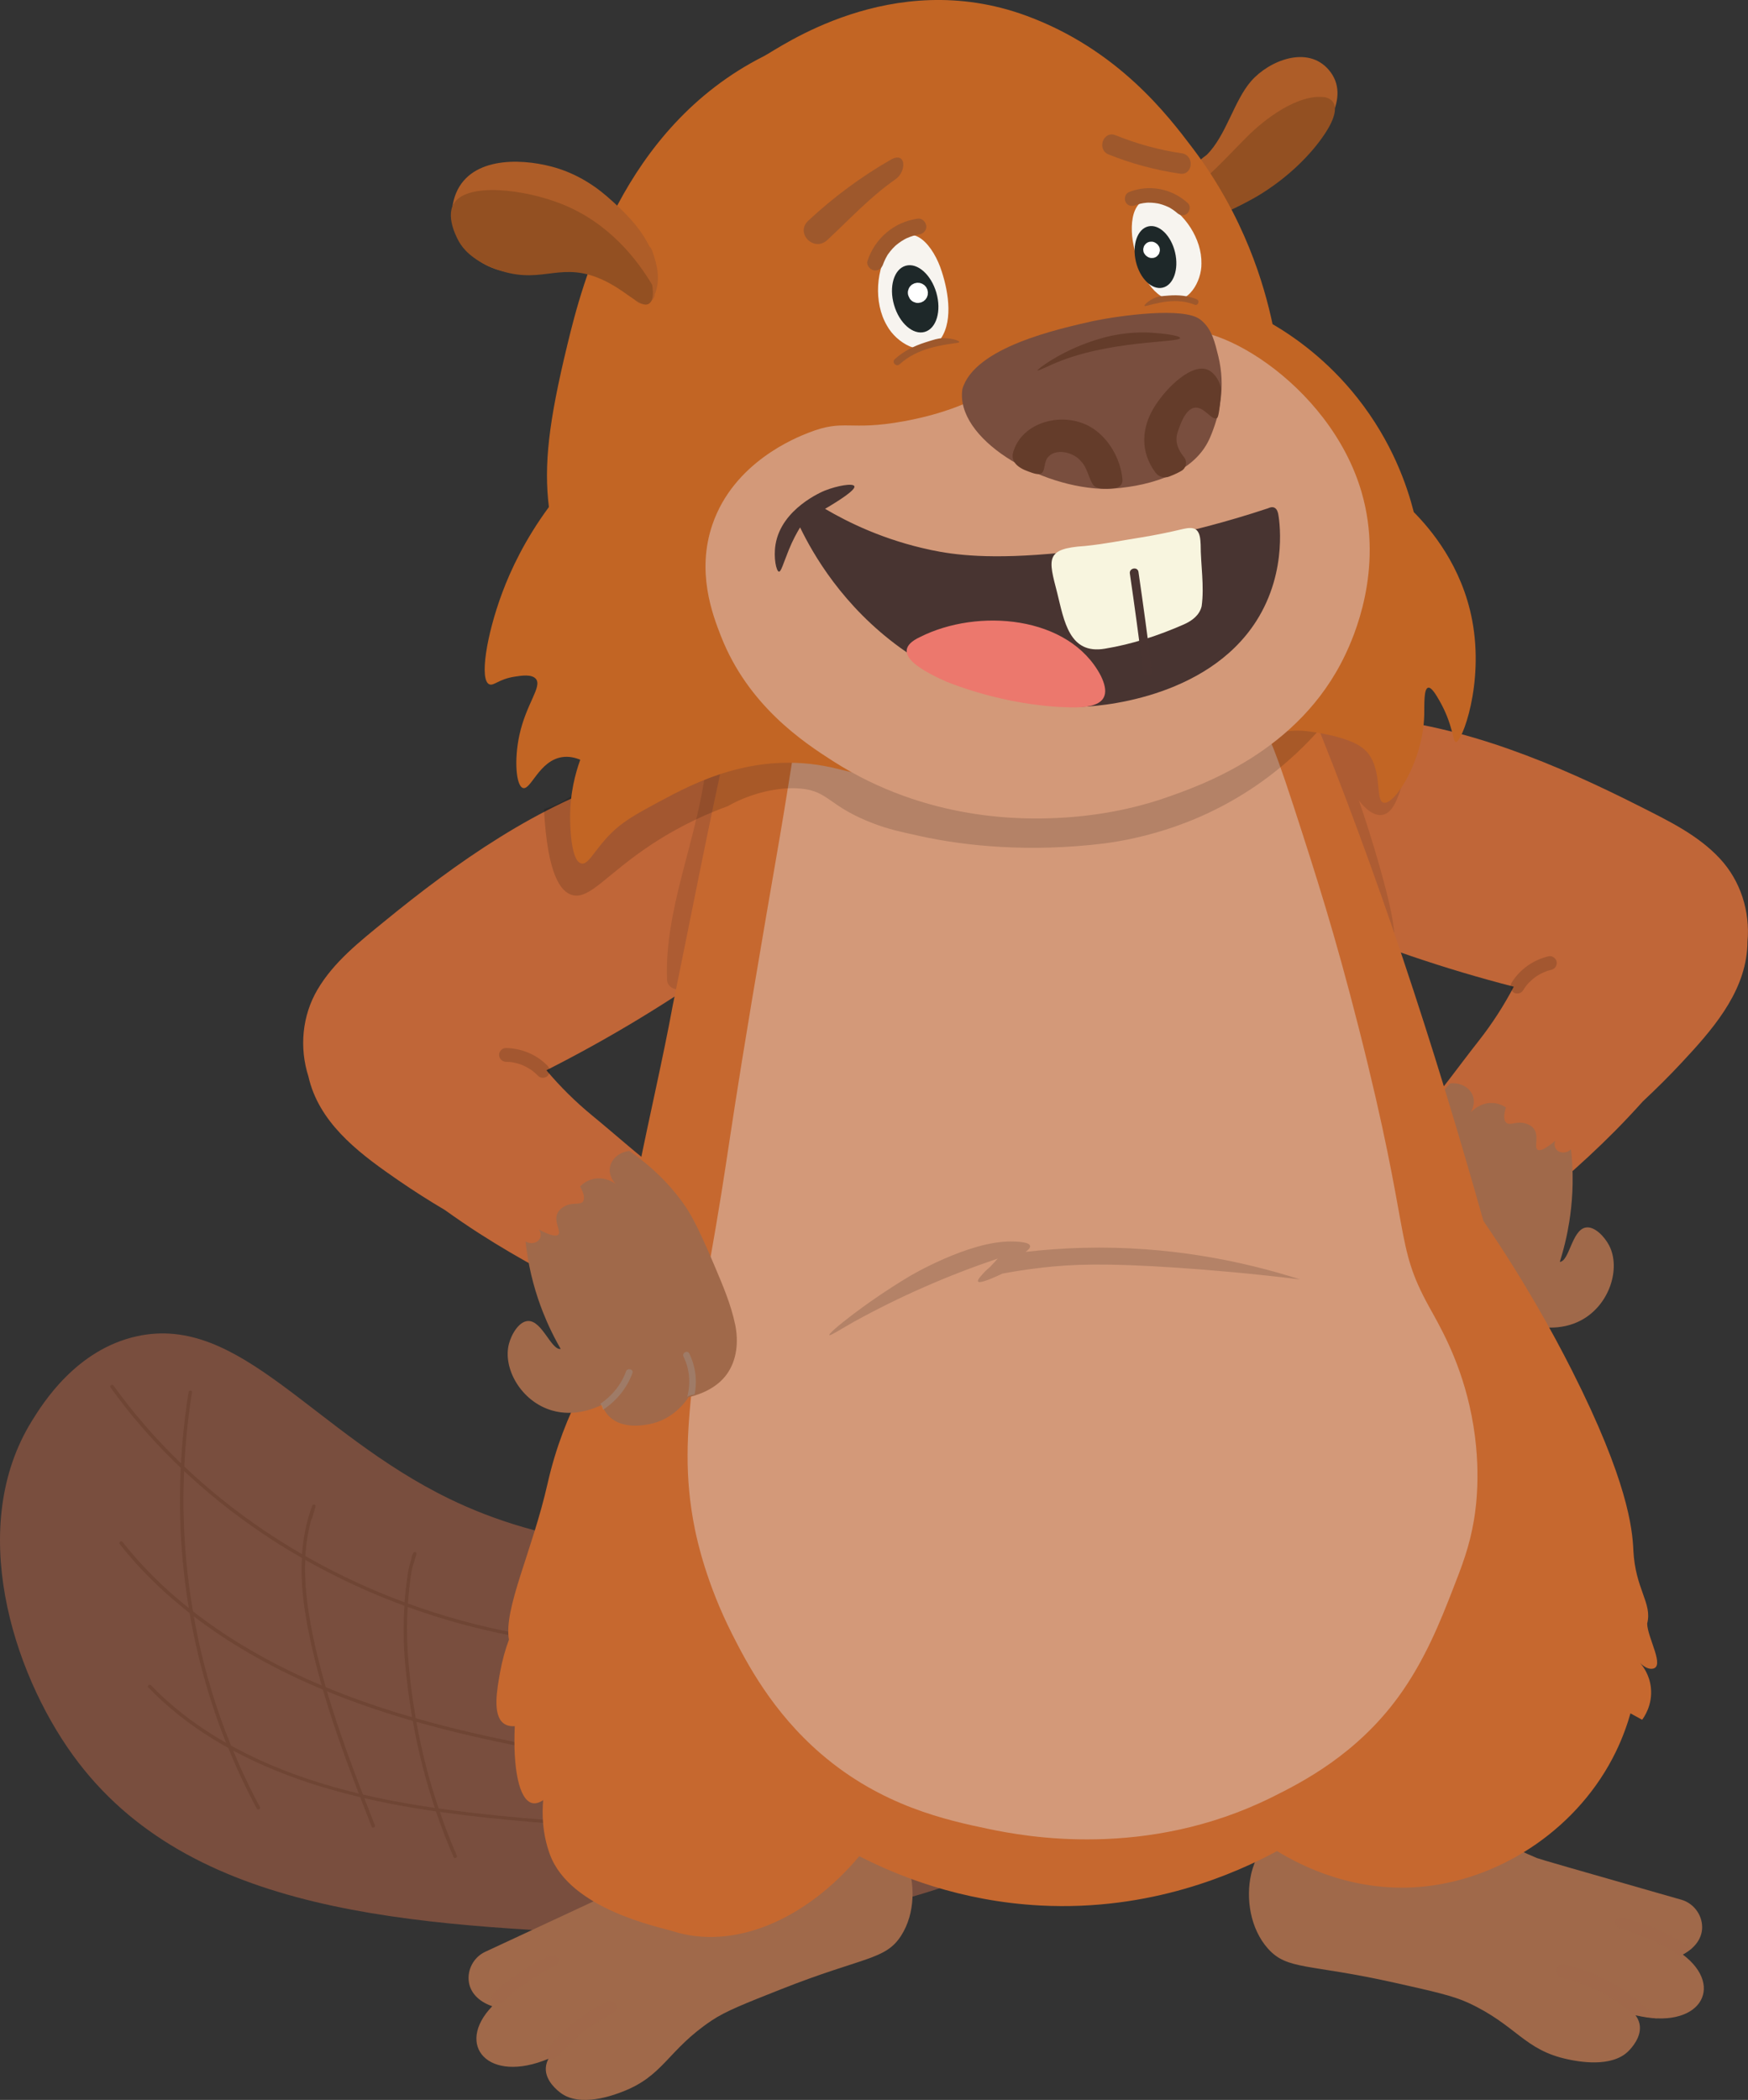 <?xml version="1.0" encoding="UTF-8"?>
<svg xmlns="http://www.w3.org/2000/svg" viewBox="0 0 598.51 718.66">
  <rect x="0" y="0" width="598.51" height="718.66" fill="#333333" stroke="none"/>
  <defs>
    <style>
      .cls-1 {
        fill: #f7f4ef;
      }

      .cls-2 {
        fill: #c06638;
      }

      .cls-3 {
        opacity: .15;
      }

      .cls-3, .cls-4, .cls-5, .cls-6, .cls-7 {
        mix-blend-mode: multiply;
      }

      .cls-4 {
        opacity: .1;
      }

      .cls-8 {
        fill: #794e3e;
      }

      .cls-9 {
        fill: #493431;
      }

      .cls-10 {
        fill: #935022;
      }

      .cls-11 {
        fill: #c26524;
      }

      .cls-12, .cls-7 {
        fill: #643c2a;
      }

      .cls-13 {
        fill: #ae5d28;
      }

      .cls-14 {
        isolation: isolate;
      }

      .cls-5, .cls-6 {
        opacity: .5;
      }

      .cls-5, .cls-15 {
        fill: #a0694a;
      }

      .cls-16 {
        fill: #9e582c;
      }

      .cls-17 {
        fill: #fff;
      }

      .cls-18 {
        fill: #483431;
      }

      .cls-6 {
        fill: #9e8f85;
      }

      .cls-19 {
        fill: #d39979;
      }

      .cls-20 {
        fill: #c6682f;
      }

      .cls-21 {
        fill: #ec786d;
      }

      .cls-22 {
        fill: #f8f5df;
      }

      .cls-23 {
        fill: #1e2829;
      }

      .cls-7 {
        opacity: .49;
      }
    </style>
  </defs>
  <g class="cls-14">
    <g id="Beaver">
      <g id="Tail">
        <path class="cls-8" d="M380.85,545.43c-9.1-11.75-23.83-19.5-39.68-21.01-1.2-.22-2.46-.32-3.72-.27-.14,0-.29,0-.43.01-1.3-.03-2.61,0-3.92.05-3.87-1.06-7.9-1.8-12.05-2.17-6.74-.6-13.59-.38-20.31-.17-1.1.03-2.21.07-3.31.1-68.9,15.78-113.97,5.31-143.46-8.97-46.82-22.69-71.67-63.43-107.08-55.69-20.83,4.55-32.29,23.03-36,29.03-22.24,35.87-6.81,85.55,14.15,114.44,39.74,54.81,116.22,58.13,192.71,61.45,0,0,93.4,2.59,160.06-42.82,4.76-3.24,4.82-7.9,2.47-11.54,3.46-3.42,6.57-7.06,8.61-11.1,7.89-15.64,3-37.1-8.02-51.34Z"/>
        <path class="cls-7" d="M50.79,577.48c.82.86,1.66,1.7,2.52,2.54,6.76,6.56,14.48,12.23,22.81,17.03.67.39,1.35.76,2.03,1.13,2.89,7.09,6.14,14.02,9.77,20.77.33.61,1.42.13,1.09-.48-.56-1.04-1.11-2.09-1.66-3.14-2.74-5.3-5.24-10.73-7.53-16.24,7.3,3.92,15,7.23,22.95,10.01,6.7,2.35,13.58,4.28,20.56,5.94,1.3,3.39,2.62,6.77,3.94,10.15.25.64,1.34.17,1.09-.48-1.21-3.11-2.42-6.22-3.62-9.33,2.71.63,5.43,1.21,8.16,1.76,5.41,1.07,10.88,1.98,16.37,2.78,1.8,5.3,3.82,10.53,6.06,15.66.28.63,1.37.16,1.09-.48-2.14-4.92-4.07-9.93-5.82-15,5.19.73,10.41,1.37,15.64,1.93,11.24,1.2,22.54,2.08,33.84,2.95.75.06.93-1.03.18-1.09-1.38-.11-2.76-.21-4.13-.32-11.21-.87-22.41-1.78-33.55-3.05-4.14-.47-8.27-1.02-12.39-1.6-.86-2.55-1.69-5.11-2.45-7.7-2.11-7.2-3.85-14.54-5.19-21.97,12.11,3.44,24.47,6.27,36.94,8.68,13.72,2.65,27.59,4.83,41.47,6.89.74.11.91-.98.18-1.09-1.69-.25-3.38-.5-5.07-.76-13.79-2.08-27.54-4.32-41.14-7.07-11-2.23-21.89-4.81-32.59-7.87-1.24-7.1-2.14-14.28-2.67-21.5-.4-5.49-.44-11.03-.09-16.58,7.35,2.66,14.86,4.97,22.52,6.91,12.29,3.11,24.94,5.26,37.77,6.37.75.07.92-1.02.18-1.09-1.55-.14-3.1-.28-4.65-.45-12.76-1.36-25.31-3.75-37.49-7.09-6.18-1.7-12.27-3.64-18.24-5.82.11-1.51.23-3.01.4-4.52.32-2.87.57-5.85,1.38-8.68.24-.83.49-1.66.75-2.48.13-.42.48-1.08.41-1.52-.05-.31-.44-.6-.8-.39-.56.32-.7,1.31-.89,1.82-.05.14-.03.26,0,.37-.01.04-.03.09-.04.13-.28.9-.57,1.8-.79,2.71-.42,1.67-.6,3.41-.83,5.1-.28,2.07-.51,4.14-.69,6.21-.02.28-.03.55-.05.83-5.38-1.99-10.66-4.16-15.84-6.53-6.21-2.84-12.26-5.95-18.13-9.3.25-4.22.9-8.44,2.06-12.6.12-.08.22-.19.27-.35.39-1.36.77-2.73,1.16-4.09.17-.61-.9-.81-1.12-.22-2.02,5.43-3.09,11.02-3.49,16.62-4.36-2.52-8.63-5.18-12.79-7.97-9.84-6.62-19.06-13.99-27.55-22.04.42-8.47,1.29-16.96,2.65-25.41.11-.7-1.05-.79-1.16-.09-.19,1.2-.38,2.4-.55,3.6-1.01,6.93-1.69,13.89-2.06,20.83-8.55-8.24-16.32-17.17-23.19-26.71-.41-.56-1.34.16-.94.72.85,1.17,1.7,2.34,2.58,3.5,6.45,8.55,13.65,16.58,21.47,24.03-.1,2.17-.19,4.33-.23,6.5-.19,9.65.23,19.26,1.25,28.77.46,4.27,1.05,8.51,1.75,12.74-8.45-6.74-16.13-14.3-22.73-22.67-.43-.55-1.37.18-.94.72.93,1.18,1.88,2.35,2.86,3.5,6.24,7.38,13.36,14.08,21.07,20.13.8,4.66,1.75,9.29,2.85,13.89,2.2,9.23,4.97,18.29,8.32,27.14.44,1.15.91,2.28,1.36,3.42-1.2-.68-2.39-1.38-3.57-2.1-8.17-5-15.68-10.86-22.18-17.63-.48-.5-1.42.22-.94.72ZM103.38,533.18c-.08,1.54-.12,3.09-.11,4.63.07,6.85,1,13.61,2.31,20.26,1.25,6.33,2.81,12.58,4.58,18.76-3.7-1.56-7.35-3.2-10.94-4.95-11.14-5.42-21.74-11.75-31.44-19.1-.58-.44-1.14-.89-1.71-1.33-.98-5.74-1.76-11.52-2.3-17.34-.88-9.53-1.16-19.15-.82-28.79.02-.63.07-1.27.1-1.9.57.53,1.13,1.07,1.7,1.6,8.92,8.18,18.6,15.63,28.91,22.27,3.18,2.05,6.43,4.01,9.73,5.9ZM141.12,587.68c-2.01-.58-4.02-1.15-6.01-1.77-8.01-2.5-15.89-5.31-23.57-8.5-2.05-7.09-3.83-14.26-5.17-21.54-1.32-7.18-2.17-14.61-1.86-22.05,7.05,3.99,14.35,7.63,21.86,10.89,3.98,1.72,8.02,3.33,12.11,4.84-.44,6.69-.34,13.36.26,19.96.55,6.1,1.35,12.16,2.37,18.17ZM124.25,614.13c-1.77-4.61-3.52-9.23-5.19-13.87-2.56-7.07-4.98-14.22-7.11-21.45,8.9,3.65,18.07,6.81,27.4,9.56.66.2,1.34.37,2,.56.2,1.15.4,2.31.62,3.45,1.73,8.95,4.05,17.75,6.92,26.36-6.47-.95-12.91-2.04-19.27-3.39-1.8-.38-3.58-.8-5.36-1.22ZM79.11,597.41c-1.06-2.62-2.09-5.25-3.06-7.91-3.22-8.92-5.87-18.05-7.92-27.34-.66-2.98-1.24-5.99-1.77-9,1.35,1.04,2.72,2.06,4.11,3.06,9.95,7.15,20.77,13.27,32.08,18.51,2.64,1.22,5.32,2.39,8.01,3.51.24.84.48,1.68.73,2.52,3.37,11.19,7.38,22.16,11.56,33.06-7.73-1.87-15.33-4.11-22.69-6.84-7.28-2.7-14.34-5.87-21.04-9.56Z"/>
      </g>
      <g id="feet">
        <g>
          <path id="lFoot_primaryDark" class="cls-15" d="M434.15,666.88c6.65,7.45,13.67,5.04,43.4,11.68,13.3,2.97,19.95,4.46,25.16,6.86,16.64,7.68,19.07,16.2,34.21,19.37,2.9.61,14.94,3.13,20.81-2.99.78-.82,4.61-4.81,3.62-9.24-.29-1.3-.91-2.27-1.39-2.9,21.81,5.36,30.99-9.6,16.23-20.75,4.59-2.43,6.62-5.94,6.62-9.33,0-4.34-2.95-8.19-7.02-9.4-1.47-.42-7.09-2.03-8.58-2.45-26.69-7.64-40.04-11.46-40.96-11.84-17.73-7.31-23.33-14.76-35.4-12.82-3.82.62-6.8,1.94-8.65,2.9-16.51-9.18-34.6-8.99-44.96.18-6.66,5.89-8.61,14.14-8.87,15.31-1.86,8.31-.28,18.63,5.78,25.43Z"/>
          <path class="cls-5" d="M559.79,689.7c2.5.29,4.98.81,7.48,1.12-8.23-9.17-19.37-15.73-31.76-18.48-1.28-.29-2.52.96-2.63,2.09-.13,1.37.91,2.27,2.18,2.55,9.13,2.03,17.6,6.54,24.46,12.71.09,0,.18,0,.28.01Z"/>
          <path class="cls-5" d="M576.87,668.49c.58-.66,1.3-1.17,2.11-1.44.09-.06.17-.13.26-.19-6.29-4.42-13.89-8.04-22.2-10.42-3.74-1.07-5.88,2.5-2.14,3.57,7.54,2.17,14.37,5.39,20.04,9.35.51-.3,1.07-.54,1.66-.7.06-.06.17-.11.28-.17Z"/>
        </g>
        <g id="rFoot">
          <path id="rFoot_primaryDark" class="cls-15" d="M310.27,636.44c-.44-1.11-3.65-8.96-11.15-13.74-11.67-7.45-29.56-4.81-44.44,6.83-1.98-.67-5.12-1.5-8.99-1.52-12.22-.04-16.59,8.19-32.97,18.18-.85.52-13.44,6.37-38.61,18.08-1.4.65-6.7,3.11-8.09,3.76-3.83,1.83-6.14,6.1-5.47,10.38.53,3.35,3.07,6.5,7.99,8.19-12.84,13.32-1.44,26.66,19.27,17.97-.38.69-.84,1.75-.92,3.08-.28,4.53,4.12,7.88,5.02,8.57,6.75,5.13,18.25.77,21.02-.29,14.46-5.49,15.53-14.28,30.77-24.46,4.77-3.19,11.11-5.69,23.78-10.7,28.33-11.2,35.64-9.91,41.05-18.3,4.93-7.66,4.88-18.1,1.75-26.02Z"/>
          <path class="cls-5" d="M187.13,669.78c-7.06,3.45-13.35,7.81-18.52,12.66-.49,1.74.35,2.99,1.9,3.14.22,0,.43,0,.65,0,.18-.02.36-.02.55-.07.05,0,.11,0,.16,0,4.87-4.83,10.99-9.16,17.99-12.58,3.5-1.71.76-4.85-2.73-3.15Z"/>
          <path class="cls-5" d="M211.13,686.23c-.37-1.08-1.86-2-3.04-1.43-8.49,4.1-15.81,10.09-21.45,17.33,0,.27,0,.55,0,.82.01.33.05.91.04.9.26.31.84.57,1.58.8.88-.06,1.8-.26,2.7-.52,4.99-6.22,11.37-11.41,18.63-14.92,1.18-.57,1.98-1.69,1.54-2.99Z"/>
        </g>
      </g>
      <g id="arms">
        <path id="rArm_primary" class="cls-2" d="M219.35,440.92c-.7-1.55-1.4-3.1-2.1-4.65-.8-2.07-.57-4.33.7-5.72,1.84-2.03,5.83-2.15,8.56.57-.87-1.38-2-3.51-2.7-6.3-.34-1.33-.7-3.08-.59-4.65.36-5.06,5.59-6.38,9.47-8.35,2.31-.79,3.93-2.7,4.13-4.87.17-1.89-.79-3.31-1.11-3.74-1.44-.14-3.05-.37-4.78-.74-1.66-.35-3.15-.78-4.48-1.22-7.54-5.56-15.15-12.47-23.71-19.5-5.7-4.68-10.93-9.86-15.66-15.47,43.56-22.03,83.5-50.7,118.56-84.69,7.59-7.36-2.77-18.06-10.95-13.84-.06-.19-.14-.37-.21-.56.94-3.44,0-7.26-3.42-9.33-1.18-3.26-4.03-5.9-8.46-5.9-23.09-.01-46.63,4.07-67.19,13.76-31.07,9.59-59.06,29.37-84.05,49.82-8.36,6.84-17.05,13.66-22.63,23.1-5.3,8.98-6.28,19.92-3.12,29.79.21.94.46,1.87.75,2.79,4.6,14.76,18.06,24.48,30.2,32.84,5.13,3.53,10.39,6.87,15.77,10.05,3.84,2.74,7.72,5.41,11.69,7.96,13.97,8.99,28.68,16.68,43.57,24.01.39.38,1,.87,1.86,1.14,2.11.66,4.09-.56,5.39-1.36,2.46-1.51,3.82-3.6,4.52-4.94Z"/>
        <path id="shadowElbow" class="cls-3" d="M187.62,368.1c.87-1.04.77-2.39-.15-3.35-3.72-3.87-8.98-6.02-14.32-6.08-1.24-.01-2.37,1.24-2.26,2.47.12,1.34,1.14,2.25,2.47,2.26.29,0,.59.01.88.03.02,0,.08,0,.15,0,.07,0,.17.02.2.02.55.06,1.1.15,1.64.27.54.12,1.08.26,1.61.43.16.05.31.1.47.15.02,0,.03,0,.04.01.25.1.5.2.75.31,1.02.45,1.96,1,2.89,1.6,0,0,0,0,0,0,.1.08.21.16.31.24.23.18.46.36.69.56.45.38.87.79,1.28,1.21.86.9,2.56.79,3.35-.15Z"/>
        <path id="shadowRarm" class="cls-4" d="M241.61,263.2c-2.9,24.12-14.18,48.05-13.21,72.12.23,5.81,12.77,3.59,12.54-2.19-.93-23.15,10.38-46.45,13.18-69.68.71-5.86-11.8-6.13-12.5-.25Z"/>
        <path id="lArm_primary" class="cls-2" d="M502.88,417.53c.35-1.66.7-3.33,1.05-4.99.33-2.19-.38-4.35-1.91-5.44-2.24-1.59-6.16-.85-8.24,2.4.55-1.54,1.2-3.86,1.28-6.73.04-1.37.02-3.16-.43-4.67-1.44-4.87-6.84-5.03-11.05-6.12-2.42-.27-4.42-1.79-5.08-3.86-.58-1.81.06-3.4.28-3.9,1.38-.45,2.9-1.02,4.5-1.75,1.54-.7,2.91-1.44,4.11-2.16,6.17-7.05,12.11-15.44,18.96-24.15,4.56-5.8,8.55-11.99,11.96-18.48-47.28-12.13-92.46-31.52-134.02-57.16-9-5.55-1.18-18.23,7.71-15.88.02-.2.05-.39.09-.59-1.66-3.16-1.56-7.09,1.33-9.85.45-3.44,2.67-6.63,6.99-7.59,22.54-4.99,46.42-6.07,68.57-1.04,32.41,2.67,64,15.96,92.81,30.55,9.64,4.88,19.59,9.67,27.07,17.69,7.11,7.63,10.42,18.1,9.47,28.42,0,.96-.05,1.92-.13,2.88-1.31,15.41-12.36,27.8-22.42,38.58-4.24,4.55-8.67,8.94-13.24,13.21-3.16,3.5-6.38,6.95-9.7,10.29-11.7,11.79-24.42,22.47-37.38,32.83-.3.46-.79,1.07-1.57,1.51-1.92,1.09-4.11.33-5.56-.17-2.73-.95-4.51-2.69-5.48-3.85Z"/>
        <g id="rHand">
          <path id="lHand_primaryDark" class="cls-15" d="M473.95,436.52c-.1-6.9,1.25-13.96,2.51-20.78,2.29-12.38,3.88-18.51,5.48-22.46,2.2-5.44,6.37-13.65,14.58-22.5,3.26-.37,6.28,1.14,7.53,3.67,1.5,3.06-.35,6.07-.52,6.34.35-.4,2.88-3.24,6.95-3.31,2.62-.05,4.47,1.08,5.14,1.53-1.05,3.44-.47,4.73.21,5.29,1.26,1.03,3.64-.83,6.78.28.49.17,1.43.51,2.21,1.29,2.51,2.55.24,6.78,1.68,7.63.71.42,2.29.03,6.03-3.11-.52,1.26-.2,2.62.75,3.39,1.21.98,3.29.86,4.62-.44.06.58.13,1.16.18,1.75.87,9.26.16,17.26-.77,23.08-.67,4.23-1.82,9.56-3.86,15.59-1.75-3.18-3.45-6.32-3.33-6.38.07-.04,1.71,4.49,3.87,4.48,3.34-.02,4.16-10.87,8.93-11.75,3.06-.57,6.54,3.18,8.09,6.22,3.92,7.68.22,20.09-9.42,25.4-7.3,4.02-15.05,2.36-17.22,1.82-.13,1.23-.53,3.07-1.81,4.85-3.53,4.9-10.66,5.09-12.58,5.14-8.25.22-13.78-4.86-15.07-6.1-5.24-.09-10.53-1.4-14.33-4.72-4.66-4.07-6.55-10.24-6.63-16.2Z"/>
          <path class="cls-3" d="M518.17,339.59c-1.07-.82-1.27-2.17-.58-3.3,2.8-4.58,7.47-7.81,12.67-9.02,1.21-.28,2.58.7,2.74,1.93.17,1.33-.63,2.44-1.93,2.74-.29.07-.57.14-.86.22-.02,0-.08.02-.14.04-.07.02-.16.05-.19.06-.52.18-1.04.39-1.55.62-.51.23-1,.49-1.48.76-.14.08-.28.17-.42.25-.02.01-.02.01-.04.02-.22.15-.45.3-.67.46-.9.65-1.7,1.4-2.48,2.19,0,0,0,0,0,0-.08.1-.17.2-.26.3-.19.23-.37.46-.55.69-.35.47-.68.96-.99,1.46-.65,1.06-2.33,1.32-3.3.58Z"/>
        </g>
        <path id="shadowArm" class="cls-4" d="M475.67,327.82c2.55-3.73,3.04-8.71-3.01-30.27-2.68-9.54-5.29-17.57-7.4-23.66.71.96,4.24,5.59,8,5,3.77-.59,5.48-6.06,7.15-11.37,2.66-8.46,4.49-14.3,1.85-18.63-6.65-10.88-37-4.65-37-4,0,.05.16.08.24.1,5.59,1.62,13.75,81.7,15.3,88.07,1.28,5.24,11.98-1.03,14.87-5.24Z"/>
      </g>
      <g id="torso">
        <path id="torsoBG_primary" class="cls-20" d="M559.26,530.46c-.36-7.34-1.93-23.67-21-61.38-6.71-13.27-16.58-31.15-30.34-51.23-16.92-60.07-36.42-119.75-59.95-177.12-24.91-56.98-16.93-26.81-76.14-26.87-27.48.66-54.04-15.95-81.36-6.25-25.73,8.81-29.95,4.45-41.32,45.73-5.9,25.7-13.08,62.93-18.76,90.51-6.94,37.65-17.72,74.73-19.24,113.33-6.53,8.42-17.98,25.44-23.65,50.49-5.27,23.28-15.13,42.82-13.24,53.49-1.22,3.28-2.27,6.94-3,10.96-1.11,6.16-2.63,14.53,1,17.54,1.23,1.02,2.76,1.18,4,1.1-.67,14.55,1.48,25.07,5.84,26.28.89.25,2.15.18,3.88-.95-.37,4.29-.41,11.14,2.28,18.5,6.89,18.91,37.77,24.95,42,26.31,20.89,6.69,45.61-3.78,63.96-25.65,13.02,6.67,34.5,15.45,62.04,16.88,37.9,1.97,66.95-11.06,81-18.63,8.09,4.96,26.88,14.75,51,12.06,26.71-2.98,52.58-20.45,65-46.04,2.54-5.23,4.08-9.89,5-13.15l4,2.19c.58-.78,3.63-5,3-10.96-.49-4.65-2.92-7.6-3.75-8.52,2,2.01,3.49,2.09,4.18,2.03,4.66-.46-1.66-10.63-1.7-15.48,1.81-7.08-4.08-11.63-4.74-25.15Z"/>
        <path id="tummyPatch_secondary" class="cls-19" d="M268.43,277.89c-2.13,12.9-2.3,13.44-6.16,36-14.72,86.03-11.54,74.6-19.86,121.44-1.89,10.65-3.59,22.02-5.31,37.97-1.84,17.06-2.9,31.79.85,50.15.83,4.03,4,18.58,12.77,35.87,4.9,9.66,13.66,26.55,30.49,40.99,20.68,17.76,42.81,22.62,57.5,25.66,11.99,2.48,53.7,10.5,96.88-10.94,10.32-5.13,28.82-14.57,43.24-34.35,9.13-12.52,14.53-26.32,18.29-35.92,3.51-8.97,6.01-15.34,7.56-24.57.74-4.4,2.96-19.57-1.54-39.17-3.83-16.66-10.5-27.75-13.9-33.94-11.91-21.7-5.79-23.6-23.98-95.19-8.23-32.39-14.58-52.1-22.36-76.05-4.17-12.83-6.56-19.13-7.66-21.52-18.67-40.54-147.22-41.07-162.06-4.18-.83,2.07-.55,2.27-4.75,27.76Z"/>
        <path id="bellyShadow" class="cls-3" d="M445.26,437.89h0c-19.83-6.34-45.17-11.6-74.48-10.84-6.86.18-13.42.67-19.63,1.39.74-.53,1.71-1.37,1.54-2.08-.33-1.41-4.9-1.46-6.44-1.48-14.68-.17-35,12-35,12-14.92,8.93-27.79,19.36-27.31,20.04.27.39,4.75-2.52,8.44-4.56,15.72-8.69,32.24-15.89,49.24-21.63-.88.99-1.77,1.97-2.69,2.92-1.06.86-2.05,1.83-2.96,2.94-.02.02-.05.05-.07.07,0,0,0,0,0,0-.86.98-1.2,1.61-1.01,1.91.41.63,3.19-.27,8.34-2.7,3.1-.58,7.69-1.36,13.29-2.01,10.58-1.23,21.97-1.66,46.71.01,11.15.76,25.39,1.96,42,4Z"/>
        <path id="neckShadow" class="cls-3" d="M462.26,235.89c-1.92-7.25-5.88-18.59-14.83-29.09-59.61-70.01-249.55,3.93-248.15,36.4.24,5.53,6.16,14.01,1.97,22.69-2.83,5.86-8.96,9.1-15,11,1.2,22.75,5.82,28.33,9.65,29.41,6,1.7,11.68-7.13,27.35-17.41,10.4-6.83,19.84-10.77,25.89-12.97h0c7.7-4.4,17.43-6.77,25.11-6.03,9.67.92,9.44,6.13,25,12,5.04,1.9,8.75,2.71,16.17,4.33,14.77,3.22,36.89,5.65,63.08,2.38,0,0,0,0,0,0,11.53-1.57,33.83-6.25,55.74-22.71,13.71-10.3,22.59-21.69,28-30Z"/>
      </g>
      <g id="rHand-2" data-name="rHand">
        <path id="rHand_primaryDark" class="cls-15" d="M251.69,453.23c-1.39-6.76-4.22-13.36-6.92-19.75-4.9-11.6-7.77-17.24-10.19-20.75-3.33-4.84-9.16-11.96-19.09-18.83-3.26.34-5.89,2.46-6.56,5.21-.81,3.31,1.65,5.85,1.88,6.08-.42-.32-3.51-2.55-7.5-1.74-2.57.52-4.13,2.02-4.69,2.61,1.76,3.13,1.48,4.52.94,5.21-1.01,1.28-3.74-.02-6.56,1.74-.44.28-1.29.8-1.88,1.74-1.91,3.03,1.23,6.67,0,7.82-.6.56-2.23.52-6.56-1.74.78,1.12.76,2.52,0,3.47-.97,1.22-3.03,1.55-4.61.57.06.58.13,1.16.2,1.74,1.15,9.23,3.56,16.89,5.72,22.37,1.57,3.99,3.84,8.94,7.13,14.4,1.03-3.49,2.01-6.91,1.88-6.95-.08-.02-.7,4.75-2.81,5.21-3.27.7-6.4-9.72-11.25-9.55-3.11.1-5.7,4.51-6.56,7.82-2.18,8.35,4.11,19.67,14.67,22.78,7.99,2.36,15.21-.94,17.21-1.94.39,1.17,1.18,2.88,2.81,4.34,4.5,4.02,11.5,2.67,13.39,2.31,8.11-1.56,12.42-7.71,13.4-9.21,5.1-1.22,9.98-3.64,12.98-7.7,3.68-4.97,4.19-11.41,2.99-17.25Z"/>
        <path class="cls-6" d="M235.3,478.02c.68-.44,1.51-.72,2.51-.75.98-4.74.34-9.68-1.82-14.08-.62-1.26-2.58-.16-1.96,1.1,2.1,4.27,2.51,9.17,1.27,13.73Z"/>
        <path class="cls-6" d="M214.35,469.33c-1.62,4.49-4.76,8.36-8.77,11.09.44.6.74,1.31.89,2.05,4.62-3.02,8.22-7.43,10.07-12.56.48-1.33-1.71-1.89-2.19-.58Z"/>
      </g>
      <g id="Head">
        <g id="lEar">
          <path id="lEarOuter_primary" class="cls-13" d="M405.54,57.31c1.86-.43,3.49-1.16,4.95-2.12.85-.81,1.77-1.52,2.7-2.2,6.69-6.63,9.31-18.57,15.27-25.32,6.14-6.95,19.26-12.28,26.53-3.73,7.99,9.4-2,21.98-8.51,28.95-8.5,9.11-19.31,15.38-31.22,18.85-3.72,1.09-5.43-3.13-3.95-5.88-.61-.42-1.1-.89-1.58-1.51-.88.32-1.8.61-2.75.83-5.02,1.16-6.45-6.72-1.44-7.87Z"/>
          <path id="lEarInner_primaryDark" class="cls-10" d="M386.05,78.56c4.79-3.95,11.12-6.62,17.04-10.39,9.73-6.03,16.24-13.74,23.61-21.08,6.02-6.17,17.78-15.18,27.11-13.79,5.74,1.51,2.74,8.01.03,12.16-4.93,7.57-13.21,15.64-23.28,21.65-10.01,5.82-21.1,9.98-32.37,13.41-4.51,1.39-19.23,4.69-12.25-1.88l.09-.08Z"/>
        </g>
        <path id="headBG_primary" class="cls-11" d="M435.71,110.9c-2.83-13.37-9.58-36.69-27.26-60.08-8.47-11.2-25.65-33.93-57.11-45.46-46.16-16.92-84.85,11.37-89.73,13.83-48.85,24.59-62.33,78.12-67.33,98.73-6.44,26.49-8.1,41.18-6.34,55.6-8.25,11.21-13.07,21.55-15.98,29.35-5.44,14.58-7.83,29.85-4.44,31.31,1.57.68,3.12-1.73,8.67-2.6,2.29-.36,5.81-.92,7.25.71,2.34,2.65-3.26,8.45-5.61,19.33-1.84,8.51-1.13,17.41,1.27,18.07,2.68.73,5.49-9.34,13.32-10.57,2.45-.38,4.65.22,6.26.89-1.64,4.54-3.54,11.45-3.47,19.95.01,1.86.12,14.76,3.86,15.56,2.24.48,4.1-3.76,8.58-8.69,4.88-5.37,9.51-7.86,18.05-12.45,11.62-6.25,32.53-17.49,58.84-11.78.4.09.5.11,2.16.51,39.13,9.31,58.69,13.96,62.53,14.09,0,0,26.39.93,67.6-19.48,3.5-1.73,7.62-3.08,15.86-5.78,0,0,7.57-2.48,14.27-1.77.63.07,1.08.12,1.61.2,2.54.36,12.8,1.81,17.72,5.41,7.81,5.72,4.14,18.34,7.53,18.95,3.81.69,13.44-14.39,13.83-29.98.09-3.42-.22-9.02,1.33-9.39,1.15-.28,2.75,2.46,3.85,4.38,4.73,8.23,4.57,14.13,5.65,14.22,2.02.16,9.74-19.79,5.59-41.69-3.53-18.63-14.21-31.16-19.99-37.01-2.26-8.89-7.34-23.99-19.36-39.15-10.27-12.96-21.52-20.8-29.01-25.19Z"/>
        <path id="snout_secondary" class="cls-19" d="M399.75,114.43c13.51-7.63,55.53,16.42,66.46,54.04,7.75,26.67-2.88,49.93-5.7,55.82-15.8,33.01-49.15,44.5-62.2,48.99-3.65,1.26-17.46,5.82-36.4,6.66-11.15.49-44.26,1.32-76.76-19.5-10.02-6.42-29.02-18.96-38.33-42.8-2.96-7.57-8.39-22.01-2.9-38.1,7.3-21.38,28.55-29.73,32.88-31.43,12.5-4.91,13.59-.45,32.82-3.97,33.8-6.19,37.9-21.35,59.37-20.01,4.01.25,13.51,1.38,22.86-3.77,4.61-2.54,5.48-4.56,7.9-5.93Z"/>
        <g id="nose">
          <path class="cls-8" d="M411.12,109.47c3.91,3.13,4.84,7.76,6.04,12.49,2.48,10.34.62,19.82-2.97,28.07-5.87,13.2-23.29,16.73-35.04,17.31-23.27-.07-52.19-17.32-49.63-34.2,4.22-14.39,32.97-20.57,44.71-23.26,9.24-1.9,31.09-4.93,36.71-.54l.17.12Z"/>
          <path class="cls-12" d="M416.65,143.1c.21-.11.62-.42,1.07-4.89.32-3.24.48-4.86.19-6-.56-2.19-2.22-4.73-4.35-5.65-5.3-2.28-13.59,5.46-17.93,12.1-5.03,7.69-5.23,16.13.06,23.14,1.07,1.41,2.95,1.95,4.6,1.31,1.47-.57,2.94-1.2,4.28-2,1.64-.97,2.02-3.19.82-4.68-2.08-2.57-3.3-5.46-2.08-8.81.57-1.56,2.32-7.47,5.63-8.07,3.32-.6,5.91,4.5,7.71,3.54Z"/>
          <path class="cls-12" d="M375.25,147.36c-9.28-7.11-24.65-3.77-28.15,6.81-1.46,3.76,1.48,5.93,4.93,7.16,1.54.55,3.62,1.46,4.73.52,1.02-.82.74-3.53,1.81-5.06,2.62-3.68,9.13-2.07,11.61,1.13,2.14,2.11,2.71,6.31,4.28,8.22.85.89,2.14,1.06,3.34,1.09,3.08-.05,6.53.25,6.54-2.97-.52-6.46-3.97-12.95-8.93-16.78l-.16-.12Z"/>
          <path class="cls-12" d="M371.73,117.53c3.76-1.38,11.94-4.3,22.56-3.67,3.58.21,9.81.96,9.76,1.83-.11,1.72-24.8.55-43.83,9.04-1.83.81-4.82,2.26-4.97,2.05-.23-.35,6.89-5.71,16.48-9.24Z"/>
        </g>
        <g id="lEye">
          <g id="lEye-2" data-name="lEye">
            <path id="eyeWhite" class="cls-1" d="M400.06,102.56c6.91,1.87,11.39-6.35,11.31-12.35.17-8.45-5.77-17.39-13.14-20.89-10.43-4.67-11.77,6.74-10.12,14.5,1.39,7,4.87,16.26,11.78,18.7l.17.05Z"/>
            <path id="lLid2_primaryDark" class="cls-16" d="M386.54,65.74c6.92-2.75,14.76-1.22,20.21,3.81.99.92.67,2.72-.27,3.53-1.12.97-2.53.65-3.53-.27.25.23-.05-.04-.15-.13-.12-.1-.25-.2-.37-.3-.28-.22-.57-.43-.87-.64-.3-.2-.6-.39-.91-.57-.14-.08-.28-.16-.42-.23-.03-.02-.05-.03-.06-.03-.03-.01-.06-.03-.12-.05-.66-.3-1.32-.58-2-.8-.34-.11-.69-.21-1.04-.3-.02,0-.16-.04-.25-.06-.11-.02-.42-.08-.4-.08-.67-.12-1.35-.2-2.03-.24-.36-.02-.72-.03-1.08-.03.01,0-.3.01-.41.01-.09,0-.21.02-.23.02-.72.06-1.43.17-2.13.33-.35.08-.7.17-1.04.27.26-.07.14-.05-.05.02-.23.08-.45.17-.67.26-1.21.48-2.78.14-3.34-1.16-.5-1.17-.14-2.82,1.16-3.34Z"/>
            <path id="lLid1_primaryDark" class="cls-16" d="M391.87,104.69c-.19-.36,1.57-1.96,3.73-2.83,1.17-.47,2.23-.53,4.7-.72,3.2-.24,6.42.05,9.42,1.26,1.19.48.51,2.37-.68,1.88-2.96-1.2-6.16-1.44-9.32-1.09-1.5.17-2.98.45-4.68.85-2.12.5-3.04.88-3.16.65Z"/>
          </g>
          <path id="lEyebrow_primaryDark" class="cls-16" d="M381.97,46.29c7.33,2.95,14.84,5.03,22.67,6.18,4.43.65,3.86,7.63-.62,6.97-8.4-1.24-16.56-3.4-24.44-6.58-4.17-1.68-1.81-8.27,2.39-6.58Z"/>
          <g>
            <ellipse class="cls-23" cx="395.63" cy="87.93" rx="6.89" ry="10.77" transform="translate(-9.62 92.91) rotate(-13.23)"/>
            <path class="cls-17" d="M391.53,84.84c.05-.35.18-.68.4-.97.16-.17.31-.35.47-.52.37-.32.8-.52,1.29-.61.24-.01.49-.02.73-.03.48.04.92.2,1.31.47.08.05.16.11.23.16.31.2.54.45.71.76.23.29.37.62.42.99.08.37.07.73-.04,1.08-.05.35-.18.68-.4.97-.16.17-.31.35-.47.52-.37.32-.8.52-1.29.61-.24.01-.49.02-.73.03-.48-.04-.92-.2-1.31-.47l-.23-.16c-.31-.2-.54-.45-.71-.76-.23-.29-.37-.62-.42-.99-.08-.37-.07-.73.04-1.08Z"/>
          </g>
        </g>
        <g id="rEye">
          <g>
            <path id="rEyeWhite" class="cls-1" d="M321.12,117.17c-5.58,5.5-14.26.06-17.41-5.7-4.7-7.96-3.83-19.67,1.31-26.96,7.43-10.05,14.83.1,17.42,8.38,2.43,7.41,4.09,18.11-1.19,24.15l-.13.14Z"/>
            <path id="rLid2_primaryDark" class="cls-16" d="M314.25,74.83c-8.07,1.09-14.72,6.76-17.22,14.47-.46,1.41.82,2.95,2.15,3.22,1.59.32,2.76-.74,3.22-2.15-.12.36.02-.06.08-.21.06-.16.13-.33.19-.49.15-.36.31-.72.49-1.07.18-.35.36-.7.56-1.04.09-.15.18-.3.27-.45.02-.04.03-.05.04-.06.02-.03.04-.06.09-.12.46-.64.94-1.26,1.48-1.84.27-.29.54-.57.83-.84.02-.02.13-.12.21-.19.09-.08.35-.3.34-.29.57-.47,1.18-.91,1.8-1.31.33-.21.67-.41,1.01-.6,0,0,.29-.15.4-.21.09-.04.21-.1.23-.11.72-.32,1.45-.6,2.21-.83.38-.11.76-.21,1.14-.3-.28.07-.16.03.05-.01.26-.04.52-.08.78-.12,1.41-.19,2.72-1.36,2.56-2.9-.15-1.39-1.39-2.76-2.9-2.56Z"/>
            <path id="rLid1_primaryDark" class="cls-16" d="M328.48,117.06c.06-.48-2.76-1.39-5.71-1.32-1.6.04-2.88.46-5.88,1.41-3.89,1.23-7.55,3.05-10.51,5.77-1.18,1.08.49,2.81,1.68,1.72,2.93-2.69,6.6-4.44,10.48-5.54,1.85-.52,3.72-.91,5.91-1.27,2.74-.45,3.99-.47,4.03-.78Z"/>
          </g>
          <path id="rEyebrow_primaryDark" class="cls-16" d="M306.64,61.33c-8.79,6.15-15.32,13.33-23.38,20.82-4.57,4.24-11.1-2.36-6.49-6.64,8.65-8.04,18.04-15.02,28.19-20.83,5.37-3.07,5.52,3.96,1.68,6.65Z"/>
          <g>
            <ellipse class="cls-23" cx="313.36" cy="102.27" rx="7.54" ry="11.78" transform="translate(-16.08 91.2) rotate(-16.15)"/>
            <path class="cls-17" d="M311,101.16c-.17-.55-.2-1.1-.09-1.67.09-.27.18-.55.28-.82.26-.53.64-.97,1.13-1.31.03-.01.78-.4.82-.41,0,0,0,0,.01,0,0,0,.88-.18.89-.18,0,0,0,0,.01,0,0,0,.87.06.88.06.14.03.49.16.42.14.25.08.29.08.43.15,0,0,.72.47.73.48,0,0,0,0,.01,0,.01.01.58.64.59.66,0,0,0,0,0,0,0,0,0,0,0,.01.02.03.39.78.41.81,0,0,0,.02.01.03,0,0,0,0,0,.01,0,.01.18.88.18.89,0,0,0,.02,0,.03,0,0,0,0,0,0,0,.15-.02.29-.03.44,0,.15-.02.29-.03.44,0,0,0,0,0,0,0,0,0,0,0,.01,0,.01-.27.81-.28.82,0,0,0,0,0,.01,0,0-.47.72-.48.73,0,0,0,0,0,0,0,0-.65.58-.66.59,0,0,0,0-.01,0,0,0-.81.41-.81.41,0,0,0,0-.01,0-.03.01-.87.18-.9.18-.45.04-.88-.02-1.28-.2-.42-.11-.8-.31-1.13-.61-.36-.29-.62-.64-.79-1.06-.13-.22-.22-.45-.29-.69Z"/>
          </g>
        </g>
        <path id="rEarOuter_primary" class="cls-13" d="M155.73,67.24c4.54-13.43,21.79-13.22,33.16-10.22,7.09,1.87,13.46,5.45,18.98,10.24,5.47,4.75,11.25,10.39,14.45,17.01.42.41.78.94,1.03,1.64,1.63,4.7,2.81,9.44,1.05,14.28-.05.14-.11.28-.18.42-.04,3.02-4.83,5-7.04,1.75-.1-.15-.21-.28-.31-.42-2.1-1.64-3.94-3.52-5.86-5.33-4.15-2.48-9.14-3.61-14.01-3.91-7.73-.48-15.61,1.57-23.27.39-12.19-1.87-22.25-13.24-18-25.84Z"/>
        <path id="rEarInner_primaryDark" class="cls-10" d="M155.26,69.89c-2.73,4.84,1.62,12.36,2,13,1.15,1.93,3.99,5.89,12,9,15.35,5.96,21.48-2.13,35,3,9.72,3.69,15.02,11.07,18,9,1.57-1.09,1.42-4.06,1.04-6.4-4.9-8.26-14.42-20.97-30.62-27.53-12.97-5.25-33.11-7.73-37.43-.07Z"/>
        <g id="mouth">
          <path class="cls-18" d="M318.71,188.22c8.02,1.68,20.34,3.39,44.9.93,17.25-1.73,41.68-5.62,70.58-15.2.54-.26,1.42-.57,2.17-.2.93.45,1.19,1.67,1.29,2.13.18.84,3.6,19.3-7.52,36.7-17.22,26.93-55.07,29.38-60.8,29.3-9.91-.13-35.71-1.82-61.04-20.16-19.78-14.33-29.88-32.02-34.34-41.22-1.05,1.71-2.5,4.31-3.86,7.67-1.96,4.85-2.66,7.55-3.38,7.47-.91-.1-1.92-4.75-1.17-9.3,2.04-12.33,16.12-18.14,16.9-18.45,4.25-1.68,9.62-2.62,10.09-1.49.51,1.25-5.18,4.89-10.03,7.74,7.95,4.67,20.24,10.72,36.2,14.07Z"/>
          <path class="cls-22" d="M409.51,181.25c-1.21-.85-2.98-.52-4.41-.22-4.62,1.1-9.37,2.08-14.15,2.86-6.51,1.02-12.96,2.32-19.46,2.97-13.7.88-12.55,4.33-9.51,16.03,2.36,9.51,4.08,21.18,16.29,19.12,9.35-1.54,18.38-4.48,27.14-8.34,2.75-1.23,5.33-3.15,6.03-6.2.96-6.81-.33-14.18-.34-21.09-.09-1.7-.17-3.97-1.5-5.05l-.1-.08Z"/>
          <path class="cls-21" d="M324.34,233.42c11.93,4.63,24.98,7.66,37.85,8.5,8.65.46,20.47.93,14.69-10.72-10.85-20.62-42.16-23.13-61.86-13.19-12.01,5.61,2.67,12.41,9.12,15.33l.19.08Z"/>
          <path class="cls-9" d="M386.86,196.28c-.28-1.91,2.67-2.45,2.95-.54,1.64,11.23,3.16,22.47,4.57,33.73.24,1.91-2.71,2.46-2.95.54-1.41-11.26-2.93-22.5-4.57-33.73Z"/>
        </g>
      </g>
    </g>
  </g>
</svg>